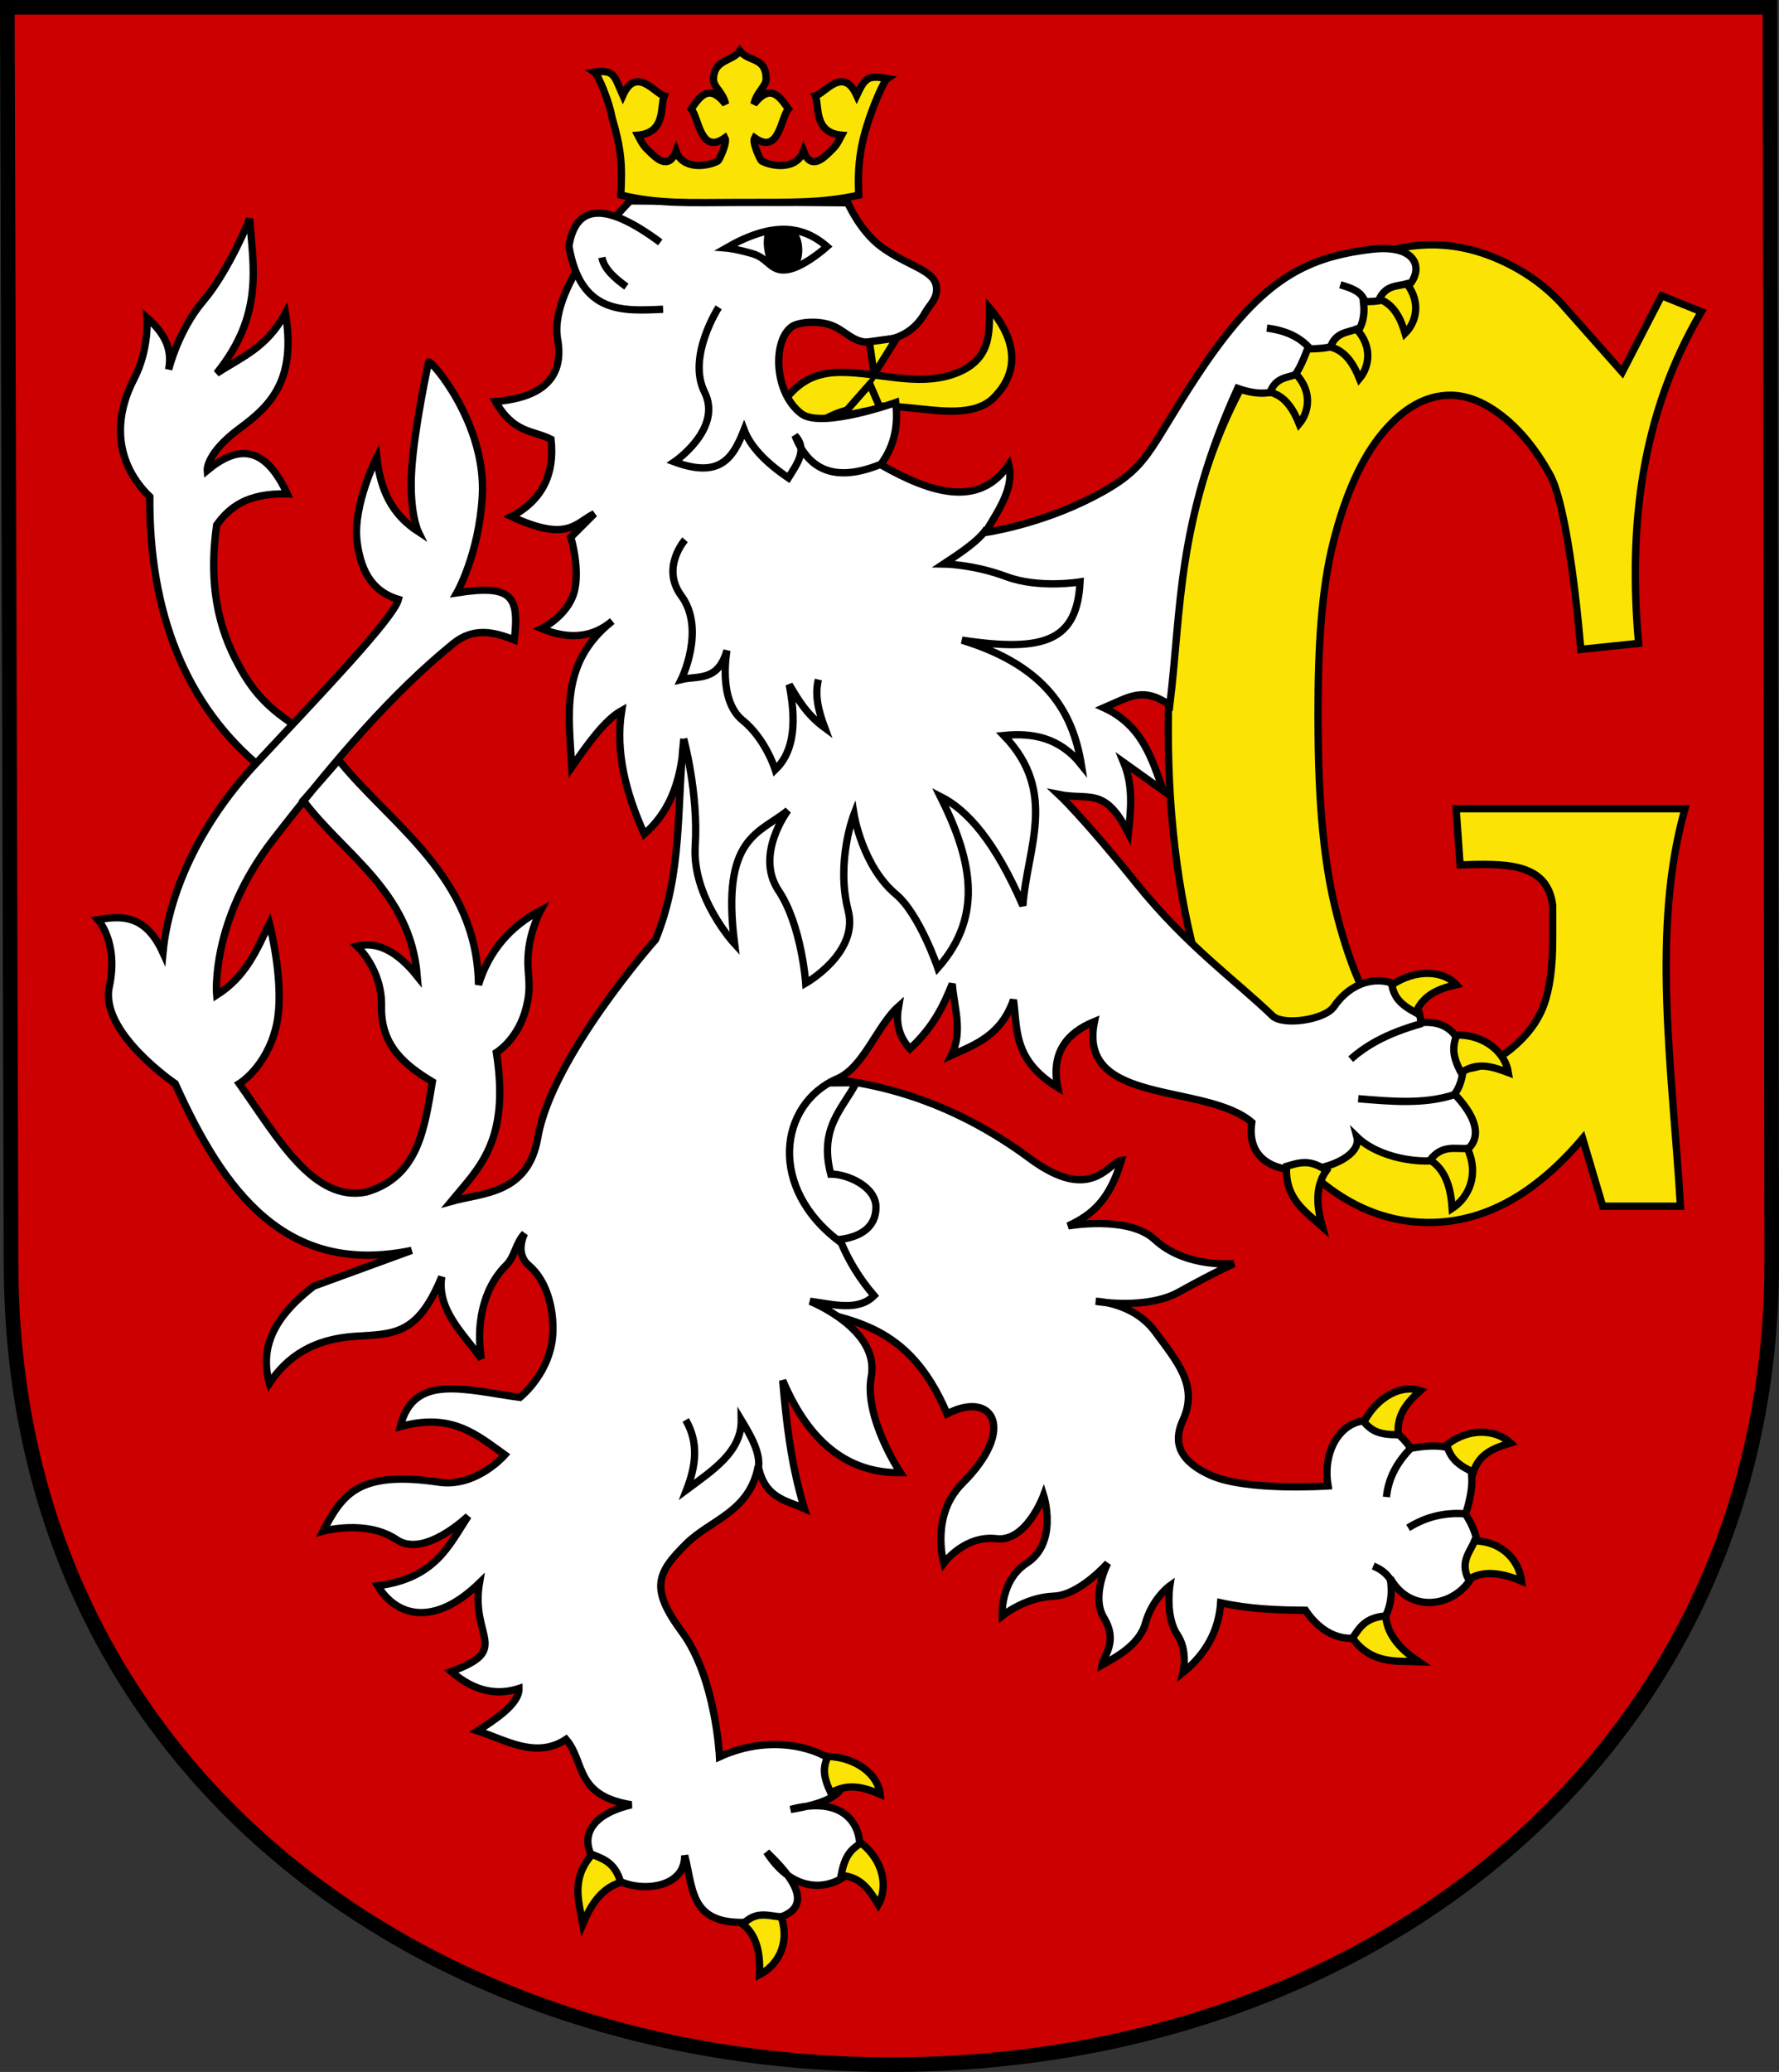<?xml version="1.0" encoding="UTF-8" standalone="no"?>
<!-- Created with Inkscape (http://www.inkscape.org/) -->
<svg
   xmlns:dc="http://purl.org/dc/elements/1.1/"
   xmlns:cc="http://web.resource.org/cc/"
   xmlns:rdf="http://www.w3.org/1999/02/22-rdf-syntax-ns#"
   xmlns:svg="http://www.w3.org/2000/svg"
   xmlns="http://www.w3.org/2000/svg"
   xmlns:sodipodi="http://sodipodi.sourceforge.net/DTD/sodipodi-0.dtd"
   xmlns:inkscape="http://www.inkscape.org/namespaces/inkscape"
   width="730.027"
   height="850.027"
   id="svg2"
   inkscape:label="Pozadí"
   sodipodi:version="0.32"
   inkscape:version="0.45.1"
   version="1.0"
   sodipodi:docbase="F:\Heraldika\Obecní\Hradec Králové"
   sodipodi:docname="Hradec_Králové_CoA_CZ.svg"
   inkscape:output_extension="org.inkscape.output.svg.inkscape">
  <rect width="100%" height="100%" fill="#333333" stroke="none"/>
  <defs
     id="defs3181" />
  <sodipodi:namedview
     id="base"
     pagecolor="#ffffff"
     bordercolor="#666666"
     borderopacity="1.0"
     inkscape:pageopacity="0.0"
     inkscape:pageshadow="2"
     inkscape:zoom="0.35"
     inkscape:cx="375"
     inkscape:cy="520"
     inkscape:document-units="px"
     inkscape:current-layer="svg2"
     inkscape:window-width="757"
     inkscape:window-height="579"
     inkscape:window-x="22"
     inkscape:window-y="22" />
  <path
     d="M 3,3 L 4.532,517.939 C 4.532,724.401 172.895,847.027 365.91,847.027 C 565.219,847.027 727.027,715.763 727.027,517.939 L 726.309,3 L 3,3 z "
     style="fill:#cc0000;fill-opacity:1;stroke:#000000;stroke-width:6;stroke-miterlimit:4;stroke-dasharray:none;stroke-opacity:1;display:inline"
     id="path2959" />
  <path
     style="fill:#fbe404;fill-opacity:1;fill-rule:evenodd;stroke:#000000;stroke-width:3;stroke-linecap:butt;stroke-linejoin:miter;stroke-miterlimit:4;stroke-dasharray:none;stroke-opacity:1"
     d="M 317.91,169.579 C 323.877,161.617 329.301,152.868 344.772,152.766 C 360.23,152.665 376.245,158.654 391.152,153.539 C 407.364,147.977 405.885,135.76 406.032,126.291 C 414.903,136.631 420.402,150.569 407.771,163.202 C 400.894,170.081 388.769,168.946 378.397,167.84 C 362.342,166.128 346.643,164.633 333.177,175.57 L 317.91,169.579 z "
     id="path5779"
     sodipodi:nodetypes="csscsscc" />
  <path
     style="font-size:425.872px;font-style:normal;font-variant:normal;font-weight:bold;font-stretch:normal;text-align:center;line-height:125%;writing-mode:lr-tb;text-anchor:middle;fill:#fbe404;fill-opacity:1;stroke:#000000;stroke-width:3;stroke-linecap:butt;stroke-linejoin:miter;stroke-miterlimit:4;stroke-dasharray:none;stroke-opacity:1;font-family:Bookman Old Style"
     d="M 597.52,331.783 L 691.44,331.783 C 677.366,381.599 686.262,438.91 689.581,494.85 L 657.688,494.85 L 649.443,467.055 C 639.694,478.544 629.581,487.16 619.106,492.904 C 608.631,498.649 597.741,501.521 586.436,501.521 C 566.626,501.521 548.58,492.904 532.297,475.671 C 516.014,458.439 503.127,434.35 493.637,403.405 C 484.147,372.46 479.402,337.809 479.402,299.452 C 479.402,261.466 484.095,227.463 493.482,197.444 C 502.868,167.426 515.988,143.754 532.841,126.428 C 549.695,109.103 567.975,100.441 587.681,100.44 C 597.222,100.441 606.738,102.618 616.228,106.972 C 625.718,111.327 633.834,117.117 640.575,124.344 L 665.693,152.662 L 681.86,121.322 L 698.174,127.881 C 673.364,169.992 668.151,216.022 672.409,263.946 L 648.703,266.412 C 646.06,236.06 641.638,204.857 635.986,194.665 C 630.333,184.474 623.851,176.506 616.539,170.761 C 609.227,165.017 602.097,162.145 595.148,162.145 C 585.295,162.145 576.09,167.241 567.534,177.432 C 558.978,187.624 552.21,202.494 547.232,222.043 C 542.254,241.592 540.858,265.264 540.858,293.059 C 540.858,323.633 542.487,350.131 547.932,372.552 C 553.377,394.974 560.507,411.604 569.323,422.444 C 578.139,433.284 587.836,438.704 598.415,438.704 C 605.883,438.704 612.961,436.017 619.651,430.644 C 626.34,425.27 630.93,419.248 633.419,412.577 C 635.908,405.906 637.153,396.919 637.153,385.616 L 637.153,371.44 C 634.972,353.513 616.972,354.282 599.16,354.827 L 597.52,331.783 z "
     id="text5130"
     sodipodi:nodetypes="cccccssssssscsccccccssssssssssscccc" />
  <path
     style="fill:#ffffff;fill-opacity:1;fill-rule:evenodd;stroke:#000000;stroke-width:3;stroke-linecap:butt;stroke-linejoin:miter;stroke-miterlimit:4;stroke-dasharray:none;stroke-opacity:1"
     d="M 325.447,535.402 C 348.331,541.961 372.632,542.046 388.64,580.043 C 407.018,570.302 417.651,585.889 394.824,608.644 C 381.656,621.77 387.287,641.303 387.287,641.303 C 387.287,641.303 395.79,629.708 408.931,631.254 C 421.228,632.701 428.256,613.475 428.256,613.475 C 428.256,613.475 434.44,632.8 421.299,641.303 C 410.319,648.408 411.25,662.947 411.25,662.947 C 411.25,662.947 420.416,655.278 432.507,654.831 C 442.943,654.444 454.538,641.303 454.538,641.303 C 454.538,641.303 447.563,654.789 452.992,663.72 C 458.983,673.576 452.799,679.373 452.219,683.045 C 457.05,680.34 467.486,675.122 469.998,666.039 C 472.848,655.736 480.047,650.579 480.047,650.579 C 480.047,650.579 478.101,663.229 483.139,670.677 C 487.584,677.248 485.458,686.137 485.458,686.137 C 495.018,678.418 500.119,668.863 500.918,657.536 C 512.829,660.147 524.301,660.561 535.703,660.628 C 549.9,681.767 574.48,671.579 570.488,647.487 C 583.621,670.701 620.023,649.728 601.408,621.205 C 607.9,600.826 602.863,589.826 578.991,594.15 C 561.792,570.873 541.154,587.146 544.979,609.61 C 544.979,609.61 511.547,611.929 496.667,605.165 C 481.786,598.402 482.124,589.85 485.458,582.555 C 491.884,568.492 482.994,558.592 474.056,546.417 C 465.118,534.242 449.707,533.856 449.707,533.856 C 449.707,533.856 470.385,537.528 483.912,529.991 C 497.623,522.352 506.329,518.396 506.329,518.396 C 506.329,518.396 486.643,520.407 473.863,508.54 C 463.041,498.491 438.305,502.936 438.305,502.936 C 448.572,498.219 455.451,491.943 460.142,476.074 C 454.8,476.886 447.908,493.969 422.652,475.301 C 390.475,451.518 355.978,440.911 319.263,441.869 L 325.447,535.402 z "
     id="path3172"
     sodipodi:nodetypes="ccscscscscscscscccccccssscscsccscc" />
  <path
     style="fill:#fcec04;fill-opacity:1;fill-rule:evenodd;stroke:#000000;stroke-width:3;stroke-linecap:butt;stroke-linejoin:miter;stroke-miterlimit:4;stroke-dasharray:none;stroke-opacity:1"
     d="M 361.198,167.453 L 356.947,157.598 L 345.352,170.739 L 361.198,167.453 z "
     id="path3164" />
  <path
     style="fill:#ffffff;fill-opacity:1;fill-rule:evenodd;stroke:#000000;stroke-width:3;stroke-linecap:butt;stroke-linejoin:miter;stroke-miterlimit:4;stroke-dasharray:none;stroke-opacity:1"
     d="M 330.858,506.801 C 332.791,509.378 359.565,512.121 359.459,495.206 C 359.406,486.697 347.551,481.615 340.907,481.678 C 335.991,462.695 345.729,455.035 351.342,444.188 L 318.876,444.381 C 319.746,466.75 310.271,494.291 330.858,506.801 z "
     id="path5781"
     sodipodi:nodetypes="cscccc" />
  <path
     style="fill:#ffffff;fill-opacity:1;fill-rule:evenodd;stroke:#000000;stroke-width:3;stroke-linecap:butt;stroke-linejoin:miter;stroke-miterlimit:4;stroke-dasharray:none;stroke-opacity:1"
     d="M 121.181,297.704 C 118.862,297.704 107.847,315.483 107.847,315.483 C 75.855,289.458 61.172,250.968 61.467,203.784 C 47.546,190.28 46.169,172.514 54.896,155.665 C 61.372,143.165 60.307,130.349 60.307,130.349 C 66.677,135.945 71.023,142.426 69.197,151.607 C 69.197,151.607 73.13,135.563 83.304,123.586 C 94.083,110.897 102.436,89.767 102.436,89.767 C 103.992,109.74 108.189,129.211 88.908,153.153 C 98.853,146.635 109.593,142.662 117.123,128.417 C 121.564,155.404 111.599,166.014 98.571,175.57 C 84.43,185.942 85.043,192.962 85.043,192.962 C 96.856,183.256 108.134,181.578 117.896,202.625 C 101.444,202.247 94.13,208.1 88.908,215.38 C 86.122,235.124 87.892,253.53 96.803,270.757 C 102.207,281.205 107.664,289.002 121.181,297.704 z "
     id="path3170"
     sodipodi:nodetypes="cccsccscccscccsc" />
  <path
     style="fill:#ffffff;fill-opacity:1;fill-rule:evenodd;stroke:#000000;stroke-width:3;stroke-linecap:butt;stroke-linejoin:miter;stroke-miterlimit:4;stroke-dasharray:none;stroke-opacity:1"
     d="M 259.099,740.421 C 231.926,746.863 240.161,765.47 254.651,771.943 C 264.215,776.216 281.171,774.299 280.963,761.192 C 284.926,776.616 282.813,792.215 313.737,787.985 C 340.719,784.293 319.955,765.168 314.578,759.825 C 328.113,780.85 346.148,773.154 350.655,765.622 C 356.337,756.126 351.842,734.944 324.417,742.334 C 352.721,737.809 346.962,728.263 341.324,722.409 C 337.991,718.949 318.392,710.18 295.249,720.744 C 295.249,720.744 293.741,688.315 279.84,669.518 C 266.583,651.591 269.547,645.22 281.772,633.187 C 291.635,623.479 307.649,620.24 311.146,601.494 C 313.796,614.617 322.552,615.529 330.085,618.886 C 324.545,600.721 322.677,583.473 321.195,566.322 C 332.462,592.923 348.969,604.384 369.508,604.199 C 369.508,604.199 354.434,581.589 357.526,564.776 C 361.123,545.222 332.404,533.856 332.404,533.856 C 341.922,535.102 352.107,538.128 358.686,531.537 C 352.769,524.653 348.341,517.359 345.216,509.869 C 314.762,487.661 319.589,452.89 343.642,442.521 C 354.407,437.88 359.992,420.647 368.735,412.881 C 367.736,418.679 368.227,424.476 373.373,430.274 C 382.998,421.384 387.238,412.495 390.765,403.605 C 391.496,413.397 395.268,423.188 390.379,432.979 C 400.42,428.454 410.837,424.682 415.888,410.176 C 417.574,422.414 415.684,434.863 434.053,446.12 C 431.263,432.078 437.509,423.845 449.127,419.065 C 441.966,453.88 494.629,444.102 513.673,460.421 C 509.313,490.876 560.549,480.298 556.813,466.417 C 574.178,483.362 625.643,479.134 596.894,448.862 C 603.184,440.761 602.939,417.586 583.112,419.533 C 581.329,400.818 559.272,395.614 547.363,413.012 C 543.66,418.422 526.504,420.928 522.176,416.746 C 507.514,402.58 487.004,388.049 466.52,362.636 C 444.436,335.24 434.44,325.919 434.44,325.919 C 447.051,328.448 453.369,322.578 463.041,341.765 C 464.08,332.103 465.101,322.44 461.109,312.778 L 477.342,324.373 C 472.621,311.183 468.695,297.56 452.992,290.361 C 464.072,285.597 468.967,281.805 480.047,289.201 C 484.892,249.289 482.787,214.672 507.875,159.337 C 527.755,166.342 532.685,153.066 536.607,143.117 C 554.72,143.25 560.959,135.884 559.511,123.663 C 583.206,125.186 591.554,98.816 562.727,102.283 C 534.383,105.693 516.497,115.673 490.869,154.699 C 470.255,186.091 471.599,191.91 448.74,203.784 C 426.42,215.38 404.293,218.472 404.293,218.472 C 409.879,209.196 416.324,199.919 413.955,190.643 C 401.894,208.235 382.661,202.721 361.391,190.643 C 367.618,182.14 368.523,173.637 367.575,165.134 C 367.575,165.134 337.235,175.956 328.925,169.772 C 317.616,161.357 317.012,140.15 324.674,134.214 C 327.337,132.151 334.772,131.471 340.361,133.179 C 346.57,135.077 349.684,140.588 356.56,140.398 C 369.196,140.051 375.792,135.228 379.769,128.099 C 381.61,124.799 385.088,122.295 384.195,117.208 C 383.052,110.702 372.219,108.968 361.775,101.364 C 352.956,94.944 347.864,83.196 347.864,83.196 L 258.582,82.423 C 258.582,82.423 224.766,116.265 228.822,139.239 C 232.247,158.643 216.97,163.609 203.313,164.748 C 210.914,177.89 218.515,176.399 226.116,180.208 C 227.661,194.25 222.764,205.071 209.883,211.901 C 233.131,222.68 236.159,214.504 243.895,210.742 L 234.233,220.404 C 234.233,220.404 238.388,234.221 235.392,243.594 C 232.397,252.967 222.251,257.895 222.251,257.895 C 234.048,262.733 243.564,261.299 251.239,254.803 C 229.53,271.96 233.502,293.583 234.619,314.71 C 241.447,304.846 248.276,295.317 255.104,291.52 C 252.437,308.397 256.772,325.274 264.38,342.152 C 273.521,334.268 279.702,322.315 280.613,303.115 C 277.585,330.557 280.318,357.998 269.018,385.44 C 269.018,385.44 226.372,433.551 220.705,466.605 C 216.693,490.008 198.115,489.255 185.147,492.887 C 196.344,479.314 209.403,468.259 203.699,431.82 C 203.699,431.82 211.719,426.989 215.294,415.587 C 218.869,404.185 215.874,400.03 216.84,390.464 C 217.806,380.898 221.865,373.458 221.865,373.458 C 209.336,380.021 200.604,390.195 196.356,403.992 C 195.786,359.644 160.216,338.294 138.96,311.811 L 124.467,328.431 C 141.02,350.601 168.4,365.538 171.233,400.513 C 162.988,390.207 154.742,386.084 146.497,388.145 C 146.497,388.145 156.895,397.607 156.546,412.881 C 156.174,429.148 166.449,437.172 177.417,443.801 C 174.186,463.055 171.632,482.797 150.362,489.022 C 128.695,493.442 113.925,466.823 98.185,444.574 C 98.185,444.574 109.2,438.004 113.258,421.384 C 117.316,404.765 110.553,378.869 110.553,378.869 C 105.407,389.547 101.015,400.548 88.908,408.243 C 88.908,408.243 86.133,377.953 112.099,344.471 C 137.801,311.328 160.719,284.586 185.92,264.079 C 194.313,257.249 202.668,259.212 211.043,262.533 C 213.199,244.429 210.025,239.686 187.466,243.208 C 187.466,243.208 196.43,227.589 197.902,203.784 C 199.757,173.772 176.742,147.354 175.871,148.515 C 175.871,148.515 169.977,175.57 168.914,192.962 C 167.851,210.355 171.62,218.085 171.62,218.085 C 162.75,212.268 156.293,203.623 154.614,187.551 C 154.614,187.551 144.767,207.302 146.497,221.95 C 148.164,236.06 154.098,243.063 163.503,245.913 C 161.507,253.755 130.123,286.319 104.755,313.551 C 81.372,338.651 69.088,367.145 66.878,390.851 C 59.912,375.441 50.221,375.473 40.209,377.323 C 40.209,377.323 48.78,386.599 44.847,404.765 C 40.789,423.51 71.902,444.574 71.902,444.574 C 91.846,488.966 117.34,523.69 168.914,512.985 L 128.718,527.672 C 114.949,538.371 105.875,550.634 110.553,567.481 C 117.847,556.646 128.349,549.379 145.69,548.228 C 161.472,547.179 171.279,548.128 181.282,523.807 C 179.19,537.266 189.951,546.87 197.515,557.432 C 195.447,544.359 197.673,528.967 207.805,518.986 C 211.22,515.621 211.544,510.089 215.294,506.028 C 215.294,506.028 210.967,513.996 216.992,519.106 C 224.727,525.665 227.142,537.424 226.889,546.224 C 226.406,563.037 213.362,573.279 213.362,573.279 C 190.994,570.297 169.564,563.125 164.276,585.261 C 185.561,579.348 195.839,588.845 207.178,596.856 C 207.178,596.856 195.558,610.336 180.123,608.064 C 146.802,603.16 140.49,613.218 132.583,628.162 C 132.583,628.162 150.347,623.245 162.73,631.641 C 174.132,639.371 192.104,621.978 192.104,621.978 C 184.199,634.022 178.728,647.436 155,650.579 C 162.887,663.5 178.285,667.331 196.742,649.42 C 192.967,671.913 210.166,676.675 185.147,685.751 C 194.983,694.223 204.169,695.555 212.975,692.708 C 213.13,699.102 202.818,705.707 195.969,710.1 C 207.421,713.751 219.862,721.767 232.3,713.579 C 240.235,722.879 235.635,736.602 259.099,740.421 z "
     id="path5777"
     sodipodi:nodetypes="cscscscscssccccscccscccccccccccssscccccccccsssccccsssssssccscccccscccccccsccssccccccscccsccssccscsccscsccsccccsccscsscccscscccccccc" />
  <path
     style="fill:#fbe404;fill-opacity:1;fill-rule:evenodd;stroke:#000000;stroke-width:3;stroke-linecap:butt;stroke-linejoin:miter;stroke-miterlimit:4;stroke-dasharray:none;stroke-opacity:1"
     d="M 303.599,20.891 C 300.659,25.231 293.04,24.258 292.765,32.289 C 292.645,35.786 296.609,37.503 297.754,42.724 C 290.868,33.877 287.094,39.861 283.639,44.675 C 286.782,48.216 287.377,63.717 297.488,56.536 C 298.585,58.515 295.09,65.718 294.623,66.048 C 290.123,68.427 280.146,69.735 277.428,61.993 C 274.341,70.196 269.107,64.664 266.607,62.285 C 264.106,59.906 263.747,59.267 261.747,55.461 C 273.418,54.491 270.868,43.299 272.559,39.335 C 268.669,38.333 261.122,26.93 255.596,39.136 C 252.007,30.985 252.078,28.477 243.973,29.586 C 245.334,30.497 249.938,41.357 251.098,48.017 C 254.929,61.168 255.433,67.263 254.736,80.035 C 270.887,83.82 282.692,83.079 303.621,83.045 C 324.55,83.011 337.343,83.405 352.411,80.035 C 351.714,67.263 353.4,58.176 356.794,48.335 C 359.263,41.177 362.782,33.132 364.143,32.221 C 356.52,30.899 355.148,31.427 351.559,39.136 C 346.033,26.93 338.478,38.333 334.588,39.335 C 336.279,43.299 333.729,54.491 345.4,55.461 C 343.4,59.267 343.049,59.906 340.549,62.285 C 338.048,64.664 332.806,70.196 329.719,61.993 C 327.001,69.735 317.024,68.427 312.524,66.048 C 312.056,65.718 308.562,58.515 309.659,56.536 C 319.77,63.717 320.374,48.216 323.517,44.675 C 320.062,39.861 316.278,33.877 309.393,42.724 C 310.538,37.503 314.441,35.494 314.39,32.289 C 314.247,23.215 307.356,25.614 303.599,20.891 z "
     id="path4256"
     sodipodi:nodetypes="cscccccscccccczcsccccscccccsc" />
  <path
     style="fill:none;fill-rule:evenodd;stroke:#000000;stroke-width:3;stroke-linecap:butt;stroke-linejoin:miter;stroke-miterlimit:4;stroke-dasharray:none;stroke-opacity:1"
     d="M 281.118,221.456 C 281.118,221.456 271.056,232.84 279.554,244.389 C 289.718,258.2 279.554,278.787 279.554,278.787 C 286.469,277.104 294.632,279.787 298.317,266.8 C 298.317,266.8 294.427,287.161 304.702,295.465 C 314.214,303.153 318.123,315.792 318.123,315.792 C 324.478,309.669 327.548,299.469 323.856,280.872 C 327.515,286.879 330.764,292.921 338.449,298.593 C 335.995,291.991 334.175,285.389 335.843,278.787"
     id="path3188"
     sodipodi:nodetypes="csccscccc" />
  <path
     style="fill:#fbe404;fill-opacity:1;fill-rule:evenodd;stroke:#000000;stroke-width:3;stroke-linecap:butt;stroke-linejoin:miter;stroke-miterlimit:4;stroke-dasharray:none;stroke-opacity:1"
     d="M 239.148,789.341 C 242.229,781.946 246.604,774.615 254.726,772.26 C 252.326,763.975 247.508,762.668 242.975,760.782 C 234.164,770.765 237.519,780.055 239.148,789.341 z "
     id="path5769"
     sodipodi:nodetypes="cccc" />
  <path
     sodipodi:nodetypes="cccc"
     id="path5771"
     d="M 311.669,810.139 C 311.951,802.932 311.242,794.416 304.84,789.442 C 310.476,783.563 315.653,786.211 320.56,786.369 C 324.407,797.843 318.661,806.596 311.669,810.139 z "
     style="fill:#fbe404;fill-opacity:1;fill-rule:evenodd;stroke:#000000;stroke-width:3;stroke-linecap:butt;stroke-linejoin:miter;stroke-miterlimit:4;stroke-dasharray:none;stroke-opacity:1" />
  <path
     style="fill:#fbe404;fill-opacity:1;fill-rule:evenodd;stroke:#000000;stroke-width:3;stroke-linecap:butt;stroke-linejoin:miter;stroke-miterlimit:4;stroke-dasharray:none;stroke-opacity:1"
     d="M 360.421,781.375 C 356.677,775.21 353.247,770.004 345.164,769.391 C 346.617,761.378 349.17,758.692 353.349,756.114 C 362.891,763.557 364.295,774.561 360.421,781.375 z "
     id="path5773"
     sodipodi:nodetypes="cccc" />
  <path
     sodipodi:nodetypes="cccc"
     id="path5775"
     d="M 361.172,736.093 C 354.555,733.223 347.888,731.396 340.935,735.565 C 337.493,728.185 337.803,725.048 339.725,720.53 C 351.814,721.094 360.398,728.293 361.172,736.093 z "
     style="fill:#fbe404;fill-opacity:1;fill-rule:evenodd;stroke:#000000;stroke-width:3;stroke-linecap:butt;stroke-linejoin:miter;stroke-miterlimit:4;stroke-dasharray:none;stroke-opacity:1" />
  <path
     style="fill:none;fill-rule:evenodd;stroke:#000000;stroke-width:3;stroke-linecap:butt;stroke-linejoin:miter;stroke-miterlimit:4;stroke-dasharray:none;stroke-opacity:1"
     d="M 311.146,602.653 C 312.387,596.34 307.997,588.868 304.189,582.555 C 304.358,595.562 292.562,603.13 281.772,611.156 C 285.451,601.622 286.923,592.089 281.386,582.555"
     id="path3139"
     sodipodi:nodetypes="cccc" />
  <path
     style="fill:none;fill-rule:evenodd;stroke:#000000;stroke-width:3;stroke-linecap:butt;stroke-linejoin:miter;stroke-miterlimit:4;stroke-dasharray:none;stroke-opacity:1"
     d="M 537.636,143.104 C 533.98,138.907 528.651,135.715 519.857,134.601"
     id="path3141"
     sodipodi:nodetypes="cc" />
  <path
     style="fill:none;fill-rule:evenodd;stroke:#000000;stroke-width:3;stroke-linecap:butt;stroke-linejoin:miter;stroke-miterlimit:4;stroke-dasharray:none;stroke-opacity:1"
     d="M 560.053,123.779 C 558.743,119.419 554.32,118.174 550.004,116.822"
     id="path3143"
     sodipodi:nodetypes="cc" />
  <path
     style="fill:#ffffff;fill-opacity:1;fill-rule:evenodd;stroke:#000000;stroke-width:3;stroke-linecap:butt;stroke-linejoin:miter;stroke-miterlimit:4;stroke-dasharray:none;stroke-opacity:1"
     d="M 272.11,126.871 C 255.568,127.625 238.169,128.927 233.46,100.975 C 236.381,82.906 249.48,83.494 270.95,99.429"
     id="path3145"
     sodipodi:nodetypes="ccc" />
  <path
     style="fill:none;fill-rule:evenodd;stroke:#000000;stroke-width:3;stroke-linecap:butt;stroke-linejoin:miter;stroke-miterlimit:4;stroke-dasharray:none;stroke-opacity:1"
     d="M 246.987,105.613 C 247.889,110.219 252.046,114.011 257.036,117.595"
     id="path3147"
     sodipodi:nodetypes="cc" />
  <path
     style="fill:none;fill-rule:evenodd;stroke:#000000;stroke-width:3;stroke-linecap:butt;stroke-linejoin:miter;stroke-miterlimit:4;stroke-dasharray:none;stroke-opacity:1"
     d="M 294.913,126.098 C 294.913,126.098 281.819,146.289 289.116,160.883 C 296.653,175.956 276.748,189.484 276.748,189.484 C 295.59,196.428 300.844,187.833 305.349,176.343 C 307.828,182.913 313.821,189.484 323.514,196.054 C 327.108,190.257 331.585,184.459 326.22,178.662 C 331.85,193.094 343.01,197.85 361.005,190.643"
     id="path3149"
     sodipodi:nodetypes="csccccc" />
  <path
     style="fill:none;fill-rule:evenodd;stroke:#000000;stroke-width:3;stroke-linecap:butt;stroke-linejoin:miter;stroke-miterlimit:4;stroke-dasharray:none;stroke-opacity:1"
     d="M 280.546,303.061 C 280.546,303.061 286.655,325.298 285.287,347.063 C 283.953,368.302 301.444,387.195 301.444,387.195 C 295.813,343.097 311.689,342.013 323.334,332.47 C 323.334,332.47 309.585,350.574 319.489,365.381 C 328.966,379.549 330.631,403.352 330.631,403.352 C 330.631,403.352 352.543,390.978 348.053,373.523 C 342.892,353.461 350.436,334.034 350.436,334.034 C 350.436,334.034 353.865,355.341 367.636,366.869 C 377.329,374.982 384.835,397.098 384.835,397.098 C 404.508,374.962 397.945,351.037 385.877,326.737 C 397.17,332.423 408.462,345.503 419.755,371.559 C 421.327,348.28 434.423,325 411.937,301.72 C 423.752,300.544 434.814,302.562 443.73,313.707 C 440.238,292.203 429.362,273.274 394.738,262.63 C 429.185,267.799 441.989,262.597 443.209,238.732 C 443.209,238.732 426.349,241.557 412.979,236.571 C 399.362,231.492 387.269,231.359 387.269,231.359 C 394.647,226.494 401.893,221.63 404.99,216.766"
     id="path5128"
     sodipodi:nodetypes="csccscscscccccccscc" />
  <path
     sodipodi:nodetypes="cccc"
     id="path3151"
     d="M 582.152,681.704 C 575.548,677.169 569.272,671.381 568.638,662.948 C 560.036,663.595 557.767,668.041 554.989,672.09 C 562.948,682.764 572.729,681.39 582.152,681.704 z "
     style="fill:#fbe404;fill-opacity:1;fill-rule:evenodd;stroke:#000000;stroke-width:3;stroke-linecap:butt;stroke-linejoin:miter;stroke-miterlimit:4;stroke-dasharray:none;stroke-opacity:1" />
  <path
     style="fill:#fbe404;fill-opacity:1;fill-rule:evenodd;stroke:#000000;stroke-width:3;stroke-linecap:butt;stroke-linejoin:miter;stroke-miterlimit:4;stroke-dasharray:none;stroke-opacity:1"
     d="M 624.391,648.649 C 617.718,645.911 609.476,643.655 602.607,647.961 C 599.019,640.651 603.283,636.697 605.115,632.142 C 617.212,632.465 623.462,640.866 624.391,648.649 z "
     id="path3153"
     sodipodi:nodetypes="cccc" />
  <path
     sodipodi:nodetypes="cccc"
     id="path3155"
     d="M 619.86,591.97 C 612.98,594.135 607.106,596.225 604.583,603.929 C 597.148,600.607 595.148,597.487 593.641,592.814 C 603.145,585.322 614.166,586.583 619.86,591.97 z "
     style="fill:#fbe404;fill-opacity:1;fill-rule:evenodd;stroke:#000000;stroke-width:3;stroke-linecap:butt;stroke-linejoin:miter;stroke-miterlimit:4;stroke-dasharray:none;stroke-opacity:1" />
  <path
     style="fill:#fbe404;fill-opacity:1;fill-rule:evenodd;stroke:#000000;stroke-width:3;stroke-linecap:butt;stroke-linejoin:miter;stroke-miterlimit:4;stroke-dasharray:none;stroke-opacity:1"
     d="M 582.855,570.496 C 577.461,575.284 572.991,580.557 573.837,588.62 C 565.694,588.626 562.981,587.022 559.696,583.373 C 565.308,572.651 575.457,567.906 582.855,570.496 z "
     id="path3157"
     sodipodi:nodetypes="cccc" />
  <path
     sodipodi:nodetypes="cccc"
     id="path3159"
     d="M 542.645,503.276 C 540.48,495.562 539.371,487.097 544.287,480.216 C 537.269,475.201 532.677,477.161 527.95,478.489 C 527.221,491.784 535.611,496.997 542.645,503.276 z "
     style="fill:#fbe404;fill-opacity:1;fill-rule:evenodd;stroke:#000000;stroke-width:3;stroke-linecap:butt;stroke-linejoin:miter;stroke-miterlimit:4;stroke-dasharray:none;stroke-opacity:1" />
  <path
     style="fill:#fbe404;fill-opacity:1;fill-rule:evenodd;stroke:#000000;stroke-width:3;stroke-linecap:butt;stroke-linejoin:miter;stroke-miterlimit:4;stroke-dasharray:none;stroke-opacity:1"
     d="M 595.916,495.743 C 595.402,488.549 593.759,480.163 586.848,475.925 C 591.801,469.461 597.238,471.522 602.133,471.138 C 607.222,482.118 602.475,491.451 595.916,495.743 z "
     id="path3161"
     sodipodi:nodetypes="cccc" />
  <path
     sodipodi:nodetypes="cccc"
     id="path3163"
     d="M 618.977,440.041 C 612.219,437.522 606.3,435.561 599.576,440.089 C 595.752,432.899 596.091,429.209 597.773,424.597 C 609.875,424.526 617.795,432.292 618.977,440.041 z "
     style="fill:#fbe404;fill-opacity:1;fill-rule:evenodd;stroke:#000000;stroke-width:3;stroke-linecap:butt;stroke-linejoin:miter;stroke-miterlimit:4;stroke-dasharray:none;stroke-opacity:1" />
  <path
     style="fill:#fbe404;fill-opacity:1;fill-rule:evenodd;stroke:#000000;stroke-width:3;stroke-linecap:butt;stroke-linejoin:miter;stroke-miterlimit:4;stroke-dasharray:none;stroke-opacity:1"
     d="M 597.612,403.98 C 590.575,405.562 584.112,408.016 580.953,415.482 C 573.822,411.549 572.224,408.832 571.113,404.05 C 581.211,397.38 592.389,398.136 597.612,403.98 z "
     id="path3165"
     sodipodi:nodetypes="cccc" />
  <path
     sodipodi:nodetypes="cccc"
     id="path3167"
     d="M 576.597,136.749 C 574.951,131.193 572.201,124.89 565.969,122.718 C 568.803,116.823 573.487,117.533 577.32,116.416 C 583.26,124.178 581.083,132.289 576.597,136.749 z "
     style="fill:#fbe404;fill-opacity:1;fill-rule:evenodd;stroke:#000000;stroke-width:3;stroke-linecap:butt;stroke-linejoin:miter;stroke-miterlimit:4;stroke-dasharray:none;stroke-opacity:1" />
  <path
     style="fill:#fbe404;fill-opacity:1;fill-rule:evenodd;stroke:#000000;stroke-width:3;stroke-linecap:butt;stroke-linejoin:miter;stroke-miterlimit:4;stroke-dasharray:none;stroke-opacity:1"
     d="M 533.128,173.884 C 530.965,168.508 527.631,162.492 521.221,160.919 C 523.486,154.783 528.217,155.047 531.926,153.573 C 538.573,160.74 537.173,169.02 533.128,173.884 z "
     id="path3169"
     sodipodi:nodetypes="cccc" />
  <path
     sodipodi:nodetypes="cccc"
     id="path3171"
     d="M 557.864,155.332 C 555.701,149.956 552.368,143.94 545.958,142.367 C 548.222,136.231 552.953,136.495 556.663,135.021 C 563.309,142.188 561.909,150.468 557.864,155.332 z "
     style="fill:#fbe404;fill-opacity:1;fill-rule:evenodd;stroke:#000000;stroke-width:3;stroke-linecap:butt;stroke-linejoin:miter;stroke-miterlimit:4;stroke-dasharray:none;stroke-opacity:1" />
  <path
     style="fill:none;fill-opacity:0.75;fill-rule:evenodd;stroke:#000000;stroke-width:3;stroke-linecap:butt;stroke-linejoin:miter;stroke-miterlimit:4;stroke-dasharray:none;stroke-opacity:1"
     d="M 596.384,449.212 C 584.054,453.139 570.679,451.84 557.347,450.758"
     id="path3158"
     sodipodi:nodetypes="cc" />
  <path
     style="fill:none;fill-opacity:0.75;fill-rule:evenodd;stroke:#000000;stroke-width:3;stroke-linecap:butt;stroke-linejoin:miter;stroke-miterlimit:4;stroke-dasharray:none;stroke-opacity:1"
     d="M 583.629,419.838 C 568.327,424.122 560.359,429.22 554.255,434.525"
     id="path3160"
     sodipodi:nodetypes="cc" />
  <path
     style="fill:#fcec04;fill-opacity:1;fill-rule:evenodd;stroke:#000000;stroke-width:3;stroke-linecap:butt;stroke-linejoin:miter;stroke-miterlimit:4;stroke-dasharray:none;stroke-opacity:1"
     d="M 356.753,140.205 L 358.686,153.539 L 367.962,138.659 L 356.753,140.205 z "
     id="path3162" />
  <path
     style="fill:none;fill-opacity:0.75;fill-rule:evenodd;stroke:#000000;stroke-width:3;stroke-linecap:butt;stroke-linejoin:miter;stroke-miterlimit:4;stroke-dasharray:none;stroke-opacity:1"
     d="M 298.005,101.748 C 316.196,91.301 328.832,91.973 339.361,101.169 C 339.361,101.169 330.02,109.567 323.128,110.638 C 316.236,111.709 315.398,106 308.894,104.101 C 301.849,102.044 298.005,101.748 298.005,101.748 z "
     id="path3166"
     sodipodi:nodetypes="ccssc" />
  <path
     style="fill:#000000;fill-opacity:1;fill-rule:evenodd;stroke:#000000;stroke-width:1px;stroke-linecap:butt;stroke-linejoin:miter;stroke-opacity:1"
     d="M 325.64,94.453 C 329.764,97.504 329.566,107.762 326.22,109.188 C 322.492,110.777 315.243,110.462 315.398,107.932 C 314.306,103.736 313.089,99.557 314.625,94.985 L 325.64,94.453 z "
     id="path3168"
     sodipodi:nodetypes="csccc" />
  <path
     style="fill:none;fill-opacity:0.75;fill-rule:evenodd;stroke:#000000;stroke-width:3;stroke-linecap:butt;stroke-linejoin:miter;stroke-miterlimit:4;stroke-dasharray:none;stroke-opacity:1"
     d="M 601.215,621.012 C 593.85,620.582 586.221,621.602 577.832,626.809"
     id="path3174"
     sodipodi:nodetypes="cc" />
  <path
     style="fill:none;fill-opacity:0.75;fill-rule:evenodd;stroke:#000000;stroke-width:3;stroke-linecap:butt;stroke-linejoin:miter;stroke-miterlimit:4;stroke-dasharray:none;stroke-opacity:1"
     d="M 578.605,594.44 C 573.648,599.708 569.797,605.806 568.942,614.151"
     id="path3176"
     sodipodi:nodetypes="cc" />
  <path
     style="fill:none;fill-opacity:0.75;fill-rule:evenodd;stroke:#000000;stroke-width:3;stroke-linecap:butt;stroke-linejoin:miter;stroke-miterlimit:4;stroke-dasharray:none;stroke-opacity:1"
     d="M 570.875,648.453 C 569.1,645.798 567.364,644.089 563.531,642.463"
     id="path3178"
     sodipodi:nodetypes="cc" />
</svg>
